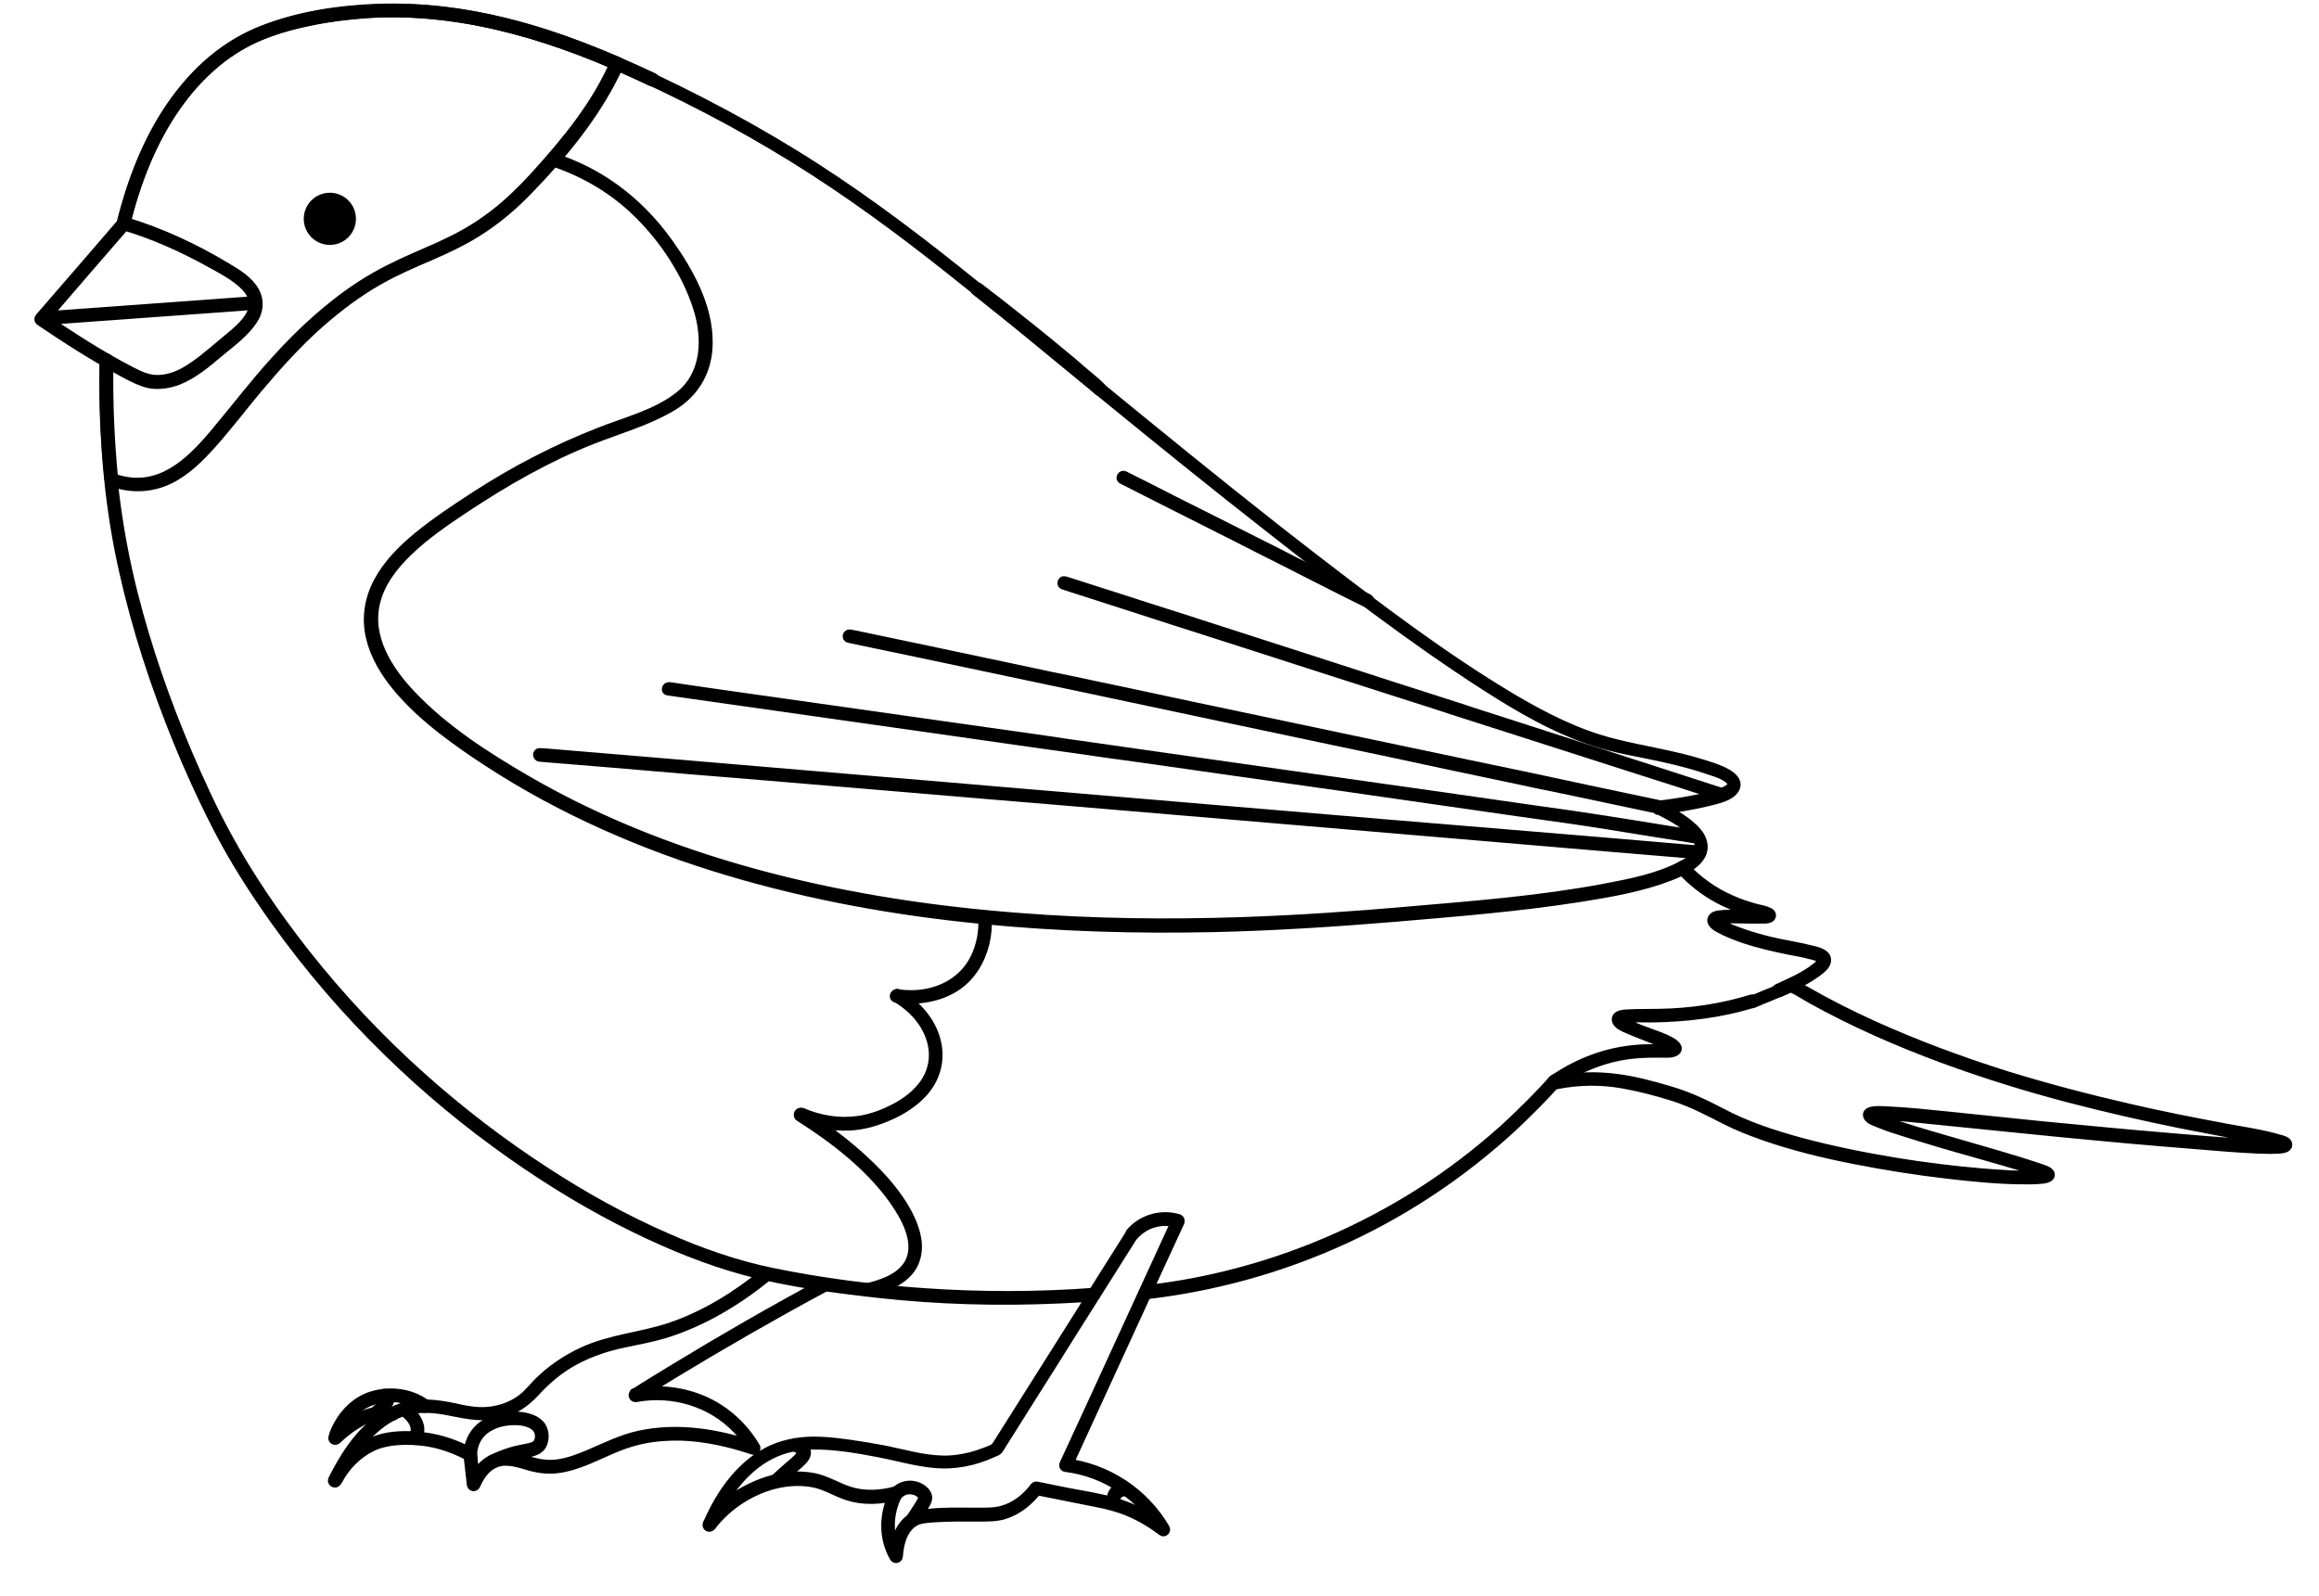 <svg width="61" height="42" viewBox="0 0 61 42" fill="none" xmlns="http://www.w3.org/2000/svg">
<path d="M10.337 37.147C10.052 37.103 9.775 37.133 9.52 37.257C9.243 37.388 8.988 37.585 8.769 37.796C8.798 37.811 8.827 37.833 8.864 37.847C8.937 37.599 9.083 37.359 9.265 37.176C9.527 36.914 9.855 36.783 10.22 36.768C10.548 36.754 10.869 36.841 11.139 37.038C11.197 37.081 11.248 36.987 11.197 36.943C10.796 36.651 10.257 36.586 9.783 36.732C9.403 36.848 9.09 37.14 8.9 37.49C8.842 37.592 8.791 37.709 8.762 37.825C8.747 37.876 8.813 37.913 8.857 37.876C9.061 37.679 9.287 37.512 9.535 37.38C9.775 37.257 10.052 37.213 10.322 37.257C10.38 37.264 10.41 37.154 10.337 37.147Z" fill="black" stroke="black" stroke-width="0.25" stroke-linejoin="round"/>
<path d="M10.09 36.767C10.104 36.774 10.119 36.782 10.126 36.789C10.134 36.796 10.134 36.796 10.141 36.804C10.148 36.825 10.134 36.796 10.141 36.804L10.141 36.811C10.141 36.818 10.141 36.811 10.141 36.804C10.141 36.811 10.141 36.833 10.141 36.811C10.141 36.818 10.141 36.825 10.134 36.833C10.134 36.84 10.134 36.84 10.126 36.847C10.119 36.862 10.104 36.877 10.097 36.898C10.097 36.898 10.083 36.913 10.09 36.906C10.09 36.913 10.083 36.913 10.083 36.92C10.075 36.928 10.068 36.942 10.053 36.949C10.032 36.971 10.017 36.993 9.995 37.008C9.944 37.059 9.886 37.11 9.835 37.161C9.813 37.183 9.813 37.219 9.835 37.241C9.857 37.263 9.893 37.263 9.915 37.241C9.973 37.183 10.032 37.132 10.09 37.073C10.134 37.03 10.17 36.986 10.207 36.935C10.229 36.898 10.25 36.862 10.243 36.818C10.243 36.752 10.192 36.702 10.134 36.672C10.104 36.658 10.075 36.665 10.061 36.694C10.053 36.716 10.061 36.752 10.09 36.767Z" fill="black"/>
<path d="M10.141 36.804C10.134 36.796 10.134 36.796 10.126 36.789C10.119 36.782 10.104 36.774 10.09 36.767C10.061 36.752 10.053 36.716 10.061 36.694C10.075 36.665 10.104 36.658 10.134 36.672C10.192 36.702 10.243 36.752 10.243 36.818C10.25 36.862 10.229 36.898 10.207 36.935C10.17 36.986 10.134 37.03 10.09 37.073C10.032 37.132 9.973 37.183 9.915 37.241C9.893 37.263 9.857 37.263 9.835 37.241C9.813 37.219 9.813 37.183 9.835 37.161C9.886 37.11 9.944 37.059 9.995 37.008C10.017 36.993 10.032 36.971 10.053 36.949C10.068 36.942 10.075 36.928 10.083 36.92C10.083 36.913 10.09 36.913 10.09 36.906C10.083 36.913 10.097 36.898 10.097 36.898C10.104 36.877 10.119 36.862 10.126 36.847C10.134 36.84 10.134 36.84 10.134 36.833C10.141 36.825 10.141 36.818 10.141 36.811M10.141 36.804C10.134 36.796 10.148 36.825 10.141 36.804ZM10.141 36.804L10.141 36.811M10.141 36.804C10.141 36.811 10.141 36.818 10.141 36.811M10.141 36.804C10.141 36.811 10.141 36.833 10.141 36.811" stroke="black" stroke-width="0.25" stroke-linejoin="round"/>
<path d="M21.671 33.755C20.358 34.462 19.061 35.206 17.777 35.986C17.413 36.212 17.041 36.431 16.684 36.664C16.633 36.701 16.669 36.774 16.727 36.767C17.697 36.584 18.718 36.89 19.396 37.605C19.549 37.765 19.68 37.94 19.79 38.13C19.812 38.101 19.834 38.079 19.848 38.05C18.886 37.722 17.836 37.547 16.822 37.765C16.348 37.867 15.918 38.086 15.473 38.276C15.211 38.385 14.941 38.487 14.657 38.524C14.365 38.56 14.095 38.502 13.818 38.414C13.505 38.319 13.177 38.261 12.878 38.436C12.652 38.567 12.506 38.801 12.404 39.041C12.44 39.049 12.477 39.049 12.513 39.056C12.491 38.844 12.462 38.633 12.44 38.414C12.433 38.349 12.448 38.261 12.389 38.217C12.331 38.181 12.265 38.152 12.2 38.123C11.893 37.977 11.573 37.875 11.245 37.824C10.909 37.773 10.545 37.758 10.209 37.816C9.867 37.875 9.546 38.035 9.283 38.261C9.079 38.436 8.919 38.655 8.787 38.895C8.751 38.961 8.846 39.012 8.882 38.954C9.086 38.567 9.4 38.247 9.794 38.057C10.063 37.933 10.355 37.897 10.647 37.889C10.953 37.889 11.252 37.919 11.551 37.999C11.828 38.072 12.09 38.181 12.346 38.319C12.338 38.305 12.331 38.29 12.316 38.276C12.346 38.538 12.375 38.793 12.404 39.056C12.411 39.121 12.484 39.129 12.513 39.071C12.608 38.852 12.747 38.64 12.958 38.524C13.242 38.37 13.556 38.458 13.848 38.545C14.103 38.626 14.365 38.669 14.635 38.64C14.897 38.611 15.145 38.531 15.386 38.436C15.838 38.254 16.261 38.021 16.735 37.904C17.121 37.802 17.522 37.773 17.923 37.78C18.572 37.802 19.206 37.948 19.812 38.152C19.855 38.166 19.899 38.108 19.87 38.072C19.629 37.663 19.294 37.313 18.893 37.058C18.397 36.745 17.814 36.592 17.231 36.599C17.048 36.599 16.866 36.621 16.684 36.65C16.698 36.686 16.713 36.715 16.727 36.752C18.011 35.95 19.309 35.184 20.628 34.448C20.993 34.244 21.357 34.047 21.722 33.85C21.788 33.814 21.729 33.719 21.671 33.755Z" fill="black" stroke="black" stroke-width="0.25" stroke-linejoin="round"/>
<path d="M8.855 38.984C9.213 38.277 9.694 37.533 10.445 37.198C10.911 36.993 11.393 37.03 11.874 37.132C12.304 37.219 12.734 37.3 13.164 37.19C13.529 37.096 13.813 36.906 14.069 36.629C14.375 36.294 14.71 36.009 15.118 35.79C15.534 35.564 15.986 35.419 16.453 35.324C16.803 35.251 17.153 35.185 17.495 35.083C18.48 34.777 19.376 34.237 20.178 33.589C20.229 33.545 20.157 33.465 20.098 33.508C19.362 34.106 18.538 34.617 17.634 34.923C16.875 35.178 16.059 35.229 15.322 35.572C14.885 35.776 14.477 36.053 14.141 36.395C14.032 36.512 13.93 36.629 13.813 36.738C13.682 36.855 13.522 36.95 13.361 37.015C13.128 37.11 12.873 37.154 12.617 37.147C12.392 37.139 12.173 37.096 11.954 37.044C11.502 36.95 11.05 36.891 10.598 37.03C9.708 37.314 9.147 38.145 8.753 38.94C8.731 38.998 8.826 39.05 8.855 38.984Z" fill="black" stroke="black" stroke-width="0.25" stroke-linejoin="round"/>
<path d="M12.424 38.262C12.439 37.963 12.577 37.708 12.832 37.554C13.044 37.423 13.299 37.372 13.54 37.372C13.729 37.372 13.97 37.409 14.108 37.554C14.203 37.657 14.225 37.824 14.159 37.948C14.116 38.043 14.021 38.072 13.926 38.094C13.766 38.13 13.605 38.152 13.445 38.203C13.277 38.254 13.11 38.32 12.949 38.4C12.883 38.429 12.942 38.524 13.008 38.495C13.182 38.407 13.365 38.342 13.554 38.291C13.707 38.254 13.868 38.233 14.021 38.189C14.13 38.152 14.225 38.094 14.269 37.985C14.327 37.846 14.32 37.671 14.24 37.54C14.116 37.35 13.868 37.292 13.656 37.27C13.379 37.241 13.08 37.299 12.832 37.431C12.512 37.598 12.329 37.904 12.315 38.269C12.307 38.335 12.417 38.335 12.424 38.262Z" fill="black" stroke="black" stroke-width="0.25" stroke-linejoin="round"/>
<path d="M10.594 37.124C10.791 37.248 11.06 37.561 10.856 37.795C10.813 37.846 10.886 37.926 10.937 37.875C11.192 37.583 10.915 37.204 10.652 37.029C10.587 36.993 10.536 37.087 10.594 37.124Z" fill="black" stroke="black" stroke-width="0.25" stroke-linejoin="round"/>
<path d="M28.96 10.191C28.8 10.03 28.618 9.892 28.45 9.746C28.268 9.586 28.078 9.425 27.889 9.272C27.451 8.907 27.014 8.557 26.569 8.207C26.299 7.989 26.022 7.785 25.745 7.566C25.694 7.522 25.614 7.602 25.665 7.646C26.547 8.346 27.436 9.039 28.297 9.768C28.494 9.935 28.698 10.096 28.88 10.271C28.931 10.322 29.011 10.242 28.96 10.191Z" fill="black" stroke="black" stroke-width="0.25" stroke-linejoin="round"/>
<path d="M17.193 2.046C15.932 1.456 14.641 0.923 13.292 0.595C12.206 0.326 11.083 0.187 9.96 0.224C8.918 0.26 7.846 0.42 6.876 0.807C6.089 1.12 5.418 1.645 4.879 2.294C4.12 3.198 3.632 4.299 3.311 5.422C3.267 5.575 3.223 5.728 3.187 5.889C3.172 5.954 3.274 5.984 3.289 5.918C3.573 4.773 4.004 3.643 4.704 2.688C5.214 1.988 5.885 1.376 6.679 1.011C7.131 0.807 7.613 0.668 8.101 0.566C8.604 0.457 9.122 0.391 9.64 0.355C10.711 0.282 11.798 0.384 12.848 0.61C14.167 0.894 15.451 1.361 16.675 1.93C16.829 2.003 16.989 2.075 17.142 2.148C17.201 2.17 17.259 2.075 17.193 2.046Z" fill="black" stroke="black" stroke-width="0.25" stroke-linejoin="round"/>
<path d="M46.109 26.399C46.335 26.304 46.553 26.217 46.779 26.122C46.896 26.078 47.005 26.02 47.122 25.983C47.129 25.983 47.144 25.969 47.151 25.976C47.144 25.976 47.144 25.983 47.158 25.998C47.18 26.02 47.231 26.042 47.261 26.056C47.392 26.137 47.53 26.209 47.662 26.29C48.763 26.902 49.915 27.405 51.096 27.843C52.204 28.251 53.334 28.601 54.479 28.9C55.434 29.148 56.389 29.366 57.359 29.563C58.03 29.695 58.7 29.819 59.364 29.95C59.546 29.986 59.736 30.023 59.918 30.074C59.969 30.088 60.013 30.103 60.049 30.117C60.071 30.132 60.064 30.132 60.064 30.125C60.064 30.132 60.064 30.117 60.064 30.11C60.056 30.081 60.086 30.088 60.049 30.096C59.896 30.125 59.736 30.117 59.575 30.117C59.349 30.11 59.123 30.096 58.897 30.081C58.314 30.037 57.731 29.994 57.155 29.942C56.017 29.848 54.88 29.738 53.742 29.629C52.897 29.541 52.044 29.454 51.198 29.366C50.68 29.315 50.163 29.257 49.645 29.235C49.572 29.235 49.062 29.177 49.134 29.366C49.171 29.461 49.346 29.512 49.433 29.549C49.645 29.636 49.864 29.709 50.082 29.775C50.702 29.972 51.322 30.154 51.949 30.329C52.481 30.482 53.013 30.628 53.538 30.803C53.611 30.825 53.684 30.854 53.75 30.883C53.764 30.89 53.786 30.898 53.808 30.912C53.815 30.912 53.823 30.919 53.83 30.927C53.837 30.927 53.823 30.927 53.823 30.919C53.823 30.912 53.823 30.876 53.823 30.883C53.823 30.876 53.83 30.876 53.823 30.876C53.808 30.876 53.815 30.883 53.786 30.89C53.728 30.905 53.677 30.912 53.626 30.912C53.137 30.949 52.634 30.905 52.146 30.868C51.38 30.803 50.614 30.708 49.856 30.584C49.018 30.445 48.187 30.278 47.37 30.059C46.648 29.862 45.934 29.629 45.277 29.279C44.833 29.046 44.381 28.834 43.899 28.696C43.455 28.564 42.995 28.441 42.536 28.382C41.996 28.309 41.45 28.324 40.91 28.433C40.844 28.448 40.874 28.55 40.939 28.535C41.515 28.419 42.106 28.411 42.682 28.513C43.134 28.594 43.586 28.71 44.023 28.849C44.505 29.002 44.942 29.235 45.387 29.461C45.7 29.622 46.036 29.753 46.364 29.869C47.151 30.147 47.961 30.343 48.777 30.504C49.594 30.664 50.418 30.796 51.242 30.89C51.876 30.963 52.517 31.029 53.159 31.036C53.341 31.036 53.524 31.043 53.699 31.021C53.764 31.014 53.939 31 53.925 30.898C53.91 30.81 53.735 30.774 53.669 30.744C53.458 30.672 53.247 30.606 53.035 30.54C52.415 30.351 51.788 30.176 51.169 29.994C50.622 29.833 50.068 29.68 49.535 29.476C49.462 29.447 49.39 29.418 49.317 29.381C49.295 29.366 49.273 29.359 49.251 29.345C49.244 29.337 49.229 29.33 49.229 29.33C49.236 29.323 49.222 29.374 49.222 29.366C49.222 29.374 49.215 29.366 49.229 29.366C49.266 29.359 49.288 29.359 49.339 29.352C49.732 29.337 50.141 29.388 50.534 29.425C51.278 29.498 52.029 29.578 52.773 29.651C53.83 29.76 54.88 29.862 55.937 29.957C56.571 30.015 57.206 30.066 57.84 30.117C58.358 30.161 58.875 30.205 59.393 30.227C59.583 30.234 59.772 30.241 59.962 30.227C60.027 30.22 60.173 30.212 60.173 30.117C60.173 30.03 60.027 29.994 59.962 29.979C59.502 29.84 59.014 29.775 58.547 29.687C57.702 29.527 56.863 29.366 56.025 29.17C54.938 28.922 53.859 28.637 52.787 28.309C51.584 27.93 50.403 27.493 49.258 26.975C48.682 26.712 48.114 26.428 47.567 26.115C47.501 26.078 47.436 26.042 47.37 26.005C47.312 25.969 47.239 25.91 47.173 25.889C47.144 25.881 47.129 25.889 47.1 25.903C46.983 25.954 46.86 25.998 46.743 26.049C46.524 26.137 46.306 26.224 46.087 26.319C46.014 26.319 46.043 26.428 46.109 26.399Z" fill="black" stroke="black" stroke-width="0.25" stroke-linejoin="round"/>
<path d="M46.08 26.289C45.285 26.537 44.468 26.654 43.644 26.668C43.367 26.675 43.098 26.668 42.821 26.683C42.733 26.69 42.522 26.69 42.522 26.821C42.522 26.953 42.74 27.033 42.835 27.076C43.054 27.171 43.273 27.251 43.491 27.339C43.652 27.405 43.849 27.456 43.98 27.572C44.009 27.601 43.972 27.565 43.994 27.572C43.98 27.572 43.958 27.587 43.943 27.587C43.914 27.594 43.885 27.594 43.856 27.594C43.666 27.601 43.477 27.594 43.294 27.601C42.419 27.623 41.596 27.908 40.874 28.403C40.815 28.44 40.874 28.535 40.932 28.498C41.574 28.061 42.31 27.769 43.098 27.718C43.302 27.703 43.506 27.703 43.71 27.703C43.812 27.703 43.958 27.718 44.053 27.667C44.213 27.579 44.016 27.448 43.936 27.405C43.55 27.2 43.105 27.12 42.733 26.894C42.704 26.88 42.682 26.865 42.66 26.843C42.653 26.836 42.645 26.829 42.638 26.821C42.631 26.814 42.631 26.814 42.631 26.814C42.631 26.829 42.624 26.814 42.645 26.814C42.675 26.807 42.704 26.799 42.74 26.792C42.974 26.763 43.214 26.777 43.447 26.777C44.352 26.763 45.248 26.661 46.116 26.391C46.174 26.377 46.145 26.274 46.08 26.289Z" fill="black" stroke="black" stroke-width="0.25" stroke-linejoin="round"/>
<path d="M22.816 33.989C23.225 33.894 23.677 33.741 23.939 33.398C24.092 33.194 24.143 32.939 24.122 32.691C24.085 32.341 23.925 32.006 23.742 31.707C23.48 31.291 23.144 30.919 22.787 30.584C22.27 30.095 21.694 29.665 21.088 29.286C21.03 29.25 20.972 29.344 21.03 29.381C21.956 29.971 22.867 30.671 23.509 31.568C23.823 32.013 24.224 32.713 23.903 33.26C23.677 33.639 23.188 33.799 22.787 33.894C22.722 33.901 22.751 34.003 22.816 33.989Z" fill="black" stroke="black" stroke-width="0.25" stroke-linejoin="round"/>
<path d="M25.854 24.131C25.883 24.503 25.81 24.882 25.649 25.21C25.423 25.67 25.015 25.976 24.519 26.107C24.22 26.187 23.907 26.195 23.601 26.151C23.535 26.144 23.498 26.246 23.571 26.253C24.111 26.333 24.694 26.253 25.154 25.947C25.547 25.684 25.795 25.262 25.905 24.809C25.956 24.591 25.977 24.357 25.956 24.131C25.956 24.058 25.846 24.058 25.854 24.131Z" fill="black" stroke="black" stroke-width="0.25" stroke-linejoin="round"/>
<path d="M30.128 34.062C31.6 33.894 33.051 33.537 34.437 32.997C36.201 32.312 37.842 31.327 39.285 30.095C39.613 29.818 39.927 29.526 40.226 29.227C40.357 29.096 40.496 28.958 40.627 28.819C40.685 28.754 40.743 28.695 40.802 28.63C40.831 28.601 40.86 28.571 40.889 28.535C40.94 28.484 41.006 28.455 41.072 28.425C41.137 28.396 41.079 28.302 41.013 28.331C40.962 28.353 40.897 28.374 40.853 28.411C40.824 28.433 40.809 28.462 40.787 28.484C40.736 28.542 40.685 28.601 40.627 28.659C40.51 28.783 40.401 28.899 40.284 29.016C40.029 29.271 39.767 29.526 39.497 29.767C38.84 30.35 38.141 30.883 37.404 31.357C35.844 32.355 34.123 33.099 32.33 33.544C31.608 33.726 30.879 33.857 30.142 33.938C30.062 33.959 30.062 34.069 30.128 34.062Z" fill="black" stroke="black" stroke-width="0.25" stroke-linejoin="round"/>
<path d="M2.743 9.483C2.714 11.138 2.816 12.793 3.129 14.419C3.436 15.979 3.902 17.51 4.478 18.991C4.843 19.931 5.258 20.864 5.718 21.761C6.163 22.629 6.695 23.453 7.256 24.24C8.138 25.472 9.13 26.624 10.216 27.681C11.223 28.666 12.316 29.57 13.468 30.379C14.504 31.108 15.59 31.765 16.727 32.319C17.653 32.771 18.616 33.164 19.615 33.434C20.752 33.74 21.941 33.894 23.107 34.025C24.689 34.2 26.279 34.243 27.868 34.171C28.167 34.156 28.466 34.142 28.765 34.12C28.838 34.112 28.838 34.003 28.765 34.01C27.278 34.12 25.783 34.12 24.296 34.017C22.961 33.923 21.627 33.755 20.315 33.485C19.352 33.288 18.419 32.96 17.515 32.559C16.414 32.078 15.364 31.495 14.358 30.839C13.198 30.088 12.105 29.249 11.077 28.33C9.969 27.339 8.948 26.253 8.022 25.079C7.256 24.102 6.549 23.074 5.958 21.98C5.579 21.287 5.251 20.565 4.938 19.836C4.354 18.466 3.859 17.044 3.494 15.6C3.071 13.923 2.867 12.21 2.838 10.482C2.831 10.146 2.831 9.804 2.838 9.468C2.852 9.41 2.743 9.41 2.743 9.483Z" fill="black" stroke="black" stroke-width="0.25" stroke-linejoin="round"/>
<path d="M44.215 22.87C44.499 23.183 44.842 23.453 45.214 23.65C45.556 23.832 45.928 23.956 46.3 24.058C46.344 24.073 46.395 24.08 46.438 24.095C46.446 24.095 46.475 24.117 46.482 24.109C46.489 24.109 46.482 24.051 46.489 24.051C46.489 24.051 46.446 24.058 46.431 24.058C46.38 24.066 46.336 24.066 46.285 24.066C46.037 24.066 45.789 24.051 45.542 24.058C45.432 24.058 45.323 24.066 45.214 24.08C45.155 24.087 45.075 24.109 45.046 24.168C44.987 24.284 45.155 24.379 45.235 24.423C45.418 24.525 45.614 24.598 45.811 24.671C46.234 24.817 46.672 24.919 47.116 25.006C47.277 25.035 47.437 25.064 47.598 25.108C47.692 25.13 47.809 25.152 47.889 25.21C47.904 25.218 47.911 25.232 47.926 25.239C47.933 25.247 47.933 25.269 47.933 25.254C47.933 25.269 47.933 25.283 47.926 25.291C47.897 25.356 47.838 25.407 47.78 25.451C47.481 25.692 47.109 25.852 46.759 26.012C46.694 26.041 46.752 26.136 46.818 26.107C47.153 25.954 47.496 25.794 47.794 25.575C47.889 25.502 48.035 25.4 48.042 25.269C48.05 25.094 47.794 25.035 47.671 25.006C47.306 24.911 46.934 24.86 46.57 24.773C46.329 24.715 46.096 24.649 45.862 24.569C45.658 24.496 45.44 24.423 45.257 24.306C45.221 24.284 45.192 24.262 45.162 24.233C45.148 24.219 45.148 24.219 45.155 24.219C45.162 24.204 45.221 24.197 45.243 24.19C45.345 24.168 45.461 24.168 45.563 24.168C45.819 24.168 46.074 24.182 46.336 24.175C46.402 24.175 46.497 24.182 46.555 24.146C46.613 24.109 46.599 24.044 46.548 24.015C46.446 23.956 46.307 23.934 46.191 23.905C45.972 23.847 45.753 23.774 45.542 23.679C45.068 23.475 44.645 23.169 44.295 22.79C44.244 22.739 44.171 22.812 44.215 22.87Z" fill="black" stroke="black" stroke-width="0.25" stroke-linejoin="round"/>
<path d="M21.036 29.373C21.444 29.548 21.896 29.643 22.341 29.621C22.713 29.606 23.07 29.497 23.413 29.344C23.741 29.198 24.055 28.994 24.295 28.724C24.58 28.396 24.718 27.98 24.652 27.543C24.565 26.945 24.135 26.449 23.625 26.15C23.566 26.114 23.508 26.209 23.566 26.245C24.011 26.5 24.383 26.909 24.514 27.412C24.623 27.834 24.529 28.265 24.252 28.6C24.033 28.87 23.741 29.067 23.435 29.213C23.158 29.351 22.852 29.453 22.545 29.49C22.057 29.555 21.547 29.468 21.095 29.271C21.021 29.249 20.971 29.344 21.036 29.373Z" fill="black" stroke="black" stroke-width="0.25" stroke-linejoin="round"/>
<path d="M15.837 1.557C17.361 2.206 18.855 2.95 20.284 3.796C21.757 4.663 23.15 5.655 24.499 6.705C26.022 7.893 27.503 9.14 29.005 10.365C30.47 11.561 31.943 12.757 33.438 13.923C35.26 15.352 37.098 16.774 39.044 18.028C39.963 18.619 40.918 19.18 41.961 19.515C42.362 19.647 42.77 19.727 43.178 19.807C43.769 19.924 44.367 20.055 44.943 20.252C45.118 20.31 45.439 20.398 45.548 20.573C45.679 20.784 45.096 20.915 44.979 20.952C44.542 21.068 44.083 21.134 43.63 21.192C43.587 21.2 43.55 21.265 43.601 21.294C43.893 21.44 44.192 21.593 44.432 21.812C44.578 21.943 44.753 22.14 44.688 22.359C44.629 22.556 44.418 22.687 44.243 22.774C43.616 23.11 42.872 23.248 42.179 23.38C40.51 23.693 38.818 23.824 37.127 23.97C35.639 24.102 34.159 24.204 32.665 24.255C30.711 24.32 28.749 24.298 26.803 24.145C24.601 23.977 22.406 23.649 20.262 23.095C18.031 22.519 15.851 21.688 13.854 20.529C12.774 19.902 11.688 19.202 10.828 18.298C10.201 17.642 9.639 16.767 9.88 15.826C10.011 15.308 10.354 14.871 10.733 14.506C11.185 14.069 11.71 13.712 12.235 13.362C13.292 12.662 14.371 12.042 15.545 11.575C16.26 11.291 17.032 11.08 17.696 10.679C18.294 10.314 18.622 9.723 18.622 9.016C18.629 8.068 18.126 7.164 17.594 6.413C17.018 5.604 16.296 4.948 15.407 4.496C15.13 4.357 14.845 4.24 14.553 4.146C14.488 4.124 14.459 4.226 14.524 4.248C15.37 4.525 16.15 4.984 16.785 5.611C17.463 6.275 18.053 7.164 18.345 8.061C18.615 8.878 18.593 9.855 17.871 10.423C17.273 10.897 16.471 11.094 15.771 11.371C14.634 11.816 13.562 12.37 12.534 13.034C12.009 13.376 11.484 13.719 10.995 14.12C10.587 14.455 10.201 14.842 9.953 15.308C8.881 17.335 11.411 19.114 12.84 20.048C14.787 21.316 16.945 22.257 19.176 22.92C21.334 23.562 23.558 23.963 25.796 24.182C27.831 24.386 29.879 24.444 31.921 24.4C33.503 24.364 35.085 24.262 36.667 24.131C38.301 23.992 39.949 23.861 41.567 23.606C42.347 23.482 43.157 23.343 43.9 23.059C44.243 22.928 44.892 22.658 44.782 22.177C44.739 21.973 44.564 21.805 44.411 21.681C44.177 21.491 43.907 21.353 43.638 21.214C43.63 21.251 43.616 21.28 43.609 21.316C44.053 21.258 44.498 21.192 44.936 21.083C45.14 21.032 45.526 20.959 45.636 20.74C45.81 20.39 45.001 20.179 44.804 20.113C44.024 19.865 43.215 19.756 42.42 19.552C41.472 19.311 40.605 18.866 39.766 18.371C37.958 17.292 36.274 16.008 34.604 14.725C31.556 12.377 28.618 9.898 25.629 7.492C24.294 6.413 22.931 5.371 21.487 4.437C19.92 3.424 18.265 2.549 16.566 1.776C16.34 1.674 16.114 1.572 15.88 1.477C15.829 1.433 15.771 1.528 15.837 1.557Z" fill="black" stroke="black" stroke-width="0.25" stroke-linejoin="round"/>
<path d="M3.298 5.911C3.568 4.81 3.983 3.723 4.639 2.79C5.135 2.083 5.784 1.456 6.557 1.07C7.395 0.647 8.365 0.472 9.291 0.377C10.246 0.282 11.216 0.326 12.164 0.479C13.374 0.676 14.548 1.04 15.685 1.5C15.86 1.573 16.028 1.638 16.196 1.711C16.189 1.689 16.181 1.66 16.174 1.638C15.693 2.754 14.898 3.723 14.089 4.613C13.695 5.043 13.272 5.459 12.791 5.794C12.397 6.079 11.967 6.305 11.53 6.501C11.107 6.691 10.676 6.866 10.261 7.077C9.75 7.333 9.262 7.646 8.817 8.003C8.212 8.477 7.658 9.024 7.148 9.6C6.695 10.103 6.28 10.643 5.85 11.16C5.252 11.889 4.523 12.764 3.487 12.691C3.298 12.677 3.116 12.633 2.941 12.568C2.955 12.582 2.97 12.604 2.984 12.619C2.882 11.576 2.838 10.533 2.86 9.483C2.86 9.411 2.751 9.411 2.751 9.483C2.722 10.526 2.766 11.576 2.875 12.619C2.875 12.648 2.89 12.662 2.919 12.67C3.422 12.859 3.969 12.845 4.45 12.611C4.887 12.4 5.245 12.043 5.565 11.685C5.988 11.211 6.375 10.701 6.783 10.213C7.286 9.615 7.811 9.031 8.394 8.514C8.883 8.084 9.4 7.69 9.969 7.369C10.392 7.128 10.844 6.932 11.289 6.742C11.726 6.552 12.149 6.356 12.557 6.1C13.068 5.78 13.527 5.386 13.943 4.948C14.752 4.11 15.518 3.184 16.065 2.156C16.145 2.01 16.218 1.857 16.283 1.697C16.291 1.675 16.291 1.631 16.261 1.624C15.073 1.113 13.841 0.69 12.572 0.442C11.595 0.253 10.589 0.18 9.597 0.253C8.62 0.319 7.621 0.494 6.725 0.887C5.966 1.223 5.317 1.777 4.8 2.418C4.093 3.301 3.633 4.358 3.327 5.444C3.283 5.59 3.247 5.743 3.21 5.896C3.174 5.955 3.283 5.984 3.298 5.911Z" fill="black" stroke="black" stroke-width="0.25" stroke-linejoin="round"/>
<path d="M3.217 5.845C2.495 6.683 1.773 7.522 1.044 8.36C1.022 8.389 1.022 8.426 1.059 8.448C1.781 8.936 2.524 9.41 3.297 9.826C3.494 9.928 3.698 10.037 3.917 10.088C4.172 10.139 4.449 10.095 4.69 10.001C5.091 9.84 5.433 9.548 5.762 9.271C6.068 9.016 6.425 8.761 6.651 8.418C6.804 8.192 6.833 7.923 6.702 7.675C6.542 7.383 6.221 7.193 5.951 7.033C5.113 6.53 4.223 6.114 3.275 5.83C3.21 5.808 3.181 5.918 3.246 5.932C4.034 6.165 4.785 6.501 5.499 6.895C5.827 7.077 6.192 7.259 6.462 7.536C6.651 7.733 6.739 7.988 6.615 8.243C6.469 8.557 6.148 8.783 5.893 9.002C5.55 9.286 5.207 9.6 4.814 9.811C4.566 9.942 4.267 10.022 3.99 9.979C3.8 9.95 3.618 9.862 3.45 9.775C2.641 9.359 1.868 8.856 1.117 8.345C1.124 8.375 1.124 8.404 1.132 8.433C1.854 7.594 2.575 6.756 3.304 5.918C3.341 5.874 3.261 5.794 3.217 5.845Z" fill="black" stroke="black" stroke-width="0.25" stroke-linejoin="round"/>
<path d="M6.724 7.915C6.089 7.959 5.462 8.01 4.828 8.054C3.822 8.127 2.808 8.2 1.802 8.273C1.569 8.287 1.335 8.309 1.109 8.324C1.036 8.331 1.036 8.44 1.109 8.433C1.744 8.389 2.371 8.338 3.005 8.295C4.011 8.222 5.025 8.149 6.031 8.076C6.264 8.061 6.497 8.039 6.724 8.025C6.796 8.017 6.796 7.908 6.724 7.915Z" fill="black" stroke="black" stroke-width="0.25" stroke-linejoin="round"/>
<path d="M8.677 6.319C8.987 6.319 9.238 6.068 9.238 5.758C9.238 5.448 8.987 5.196 8.677 5.196C8.367 5.196 8.115 5.448 8.115 5.758C8.115 6.068 8.367 6.319 8.677 6.319Z" fill="black" stroke="black" stroke-width="0.25" stroke-linejoin="round"/>
<path d="M44.707 22.374C43.883 22.301 43.059 22.235 42.236 22.163C41.594 22.111 40.945 22.053 40.303 22.002C39.042 21.9 37.788 21.791 36.526 21.689C35.054 21.565 33.581 21.441 32.115 21.317C30.825 21.207 29.534 21.098 28.251 20.989C27.558 20.93 26.858 20.872 26.166 20.814C25.772 20.777 25.378 20.748 24.985 20.712C23.738 20.61 22.491 20.5 21.252 20.398C19.815 20.274 18.386 20.157 16.95 20.034C16.075 19.961 15.2 19.888 14.332 19.815C14.289 19.815 14.245 19.808 14.201 19.808C14.128 19.8 14.128 19.91 14.201 19.917C14.821 19.968 15.448 20.019 16.068 20.07C17.438 20.187 18.809 20.303 20.18 20.413C21.536 20.529 22.899 20.639 24.256 20.755C24.861 20.806 25.459 20.857 26.064 20.908C26.56 20.952 27.055 20.989 27.558 21.032C28.74 21.134 29.921 21.229 31.102 21.331C32.568 21.455 34.026 21.579 35.491 21.703C36.84 21.82 38.182 21.929 39.531 22.046C40.362 22.119 41.186 22.184 42.017 22.257C42.746 22.316 43.468 22.381 44.197 22.44C44.372 22.454 44.547 22.469 44.729 22.483C44.773 22.483 44.773 22.374 44.707 22.374Z" fill="black" stroke="black" stroke-width="0.25" stroke-linejoin="round"/>
<path d="M44.674 21.98C43.588 21.805 42.494 21.623 41.408 21.462C41.043 21.412 40.686 21.36 40.322 21.309C39.665 21.215 39.002 21.12 38.346 21.025C37.507 20.908 36.669 20.784 35.83 20.668C34.941 20.544 34.044 20.413 33.154 20.289C32.316 20.172 31.477 20.048 30.639 19.931C29.976 19.837 29.312 19.742 28.649 19.647C28.284 19.596 27.912 19.545 27.548 19.487C26.468 19.334 25.389 19.18 24.303 19.027C22.502 18.772 20.709 18.517 18.908 18.262C18.47 18.196 18.033 18.138 17.602 18.072C17.537 18.065 17.5 18.167 17.573 18.174C19.374 18.429 21.168 18.685 22.969 18.94C24.456 19.151 25.936 19.363 27.424 19.574C27.701 19.611 27.985 19.654 28.262 19.691C28.867 19.778 29.465 19.866 30.07 19.946C30.872 20.063 31.674 20.172 32.476 20.289C33.373 20.413 34.263 20.544 35.16 20.668C36.02 20.792 36.888 20.916 37.748 21.04C38.455 21.142 39.17 21.244 39.877 21.346C40.322 21.412 40.774 21.47 41.218 21.535C41.933 21.637 42.648 21.754 43.362 21.871C43.792 21.936 44.222 22.009 44.653 22.075C44.711 22.097 44.74 21.988 44.674 21.98Z" fill="black" stroke="black" stroke-width="0.25" stroke-linejoin="round"/>
<path d="M43.851 21.222C43.093 21.062 42.335 20.901 41.577 20.741C41.132 20.646 40.687 20.551 40.249 20.456C39.717 20.347 39.178 20.23 38.645 20.121C37.719 19.924 36.801 19.735 35.875 19.538C34.84 19.319 33.797 19.1 32.762 18.882C31.894 18.699 31.019 18.517 30.151 18.328C29.729 18.24 29.306 18.145 28.875 18.058C28.467 17.97 28.059 17.883 27.651 17.802C26.652 17.591 25.66 17.38 24.661 17.168C23.932 17.015 23.203 16.862 22.474 16.709C22.437 16.701 22.401 16.694 22.357 16.687C22.291 16.672 22.262 16.774 22.328 16.789C22.86 16.898 23.392 17.015 23.932 17.124C24.945 17.336 25.959 17.555 26.972 17.766C27.585 17.897 28.19 18.021 28.802 18.152C29.087 18.211 29.371 18.276 29.663 18.335C30.45 18.503 31.245 18.67 32.032 18.838C33.053 19.057 34.081 19.268 35.102 19.487C36.072 19.691 37.049 19.895 38.019 20.107C38.675 20.245 39.331 20.384 39.987 20.522C40.293 20.588 40.592 20.653 40.898 20.712C41.81 20.901 42.714 21.098 43.625 21.288C43.691 21.302 43.764 21.317 43.83 21.331C43.895 21.346 43.924 21.237 43.851 21.222Z" fill="black" stroke="black" stroke-width="0.25" stroke-linejoin="round"/>
<path d="M45.315 20.865C44.979 20.755 44.637 20.646 44.301 20.537C43.543 20.289 42.777 20.048 42.019 19.8C41.224 19.545 40.422 19.283 39.628 19.027C39.168 18.882 38.716 18.736 38.257 18.583C38.031 18.51 37.798 18.437 37.572 18.364C36.886 18.145 36.201 17.926 35.515 17.7C34.684 17.431 33.86 17.168 33.029 16.898C32.402 16.694 31.775 16.497 31.155 16.293C30.893 16.213 30.638 16.125 30.375 16.045C29.639 15.812 28.91 15.571 28.173 15.338C28.115 15.323 28.064 15.302 28.006 15.287C27.94 15.265 27.911 15.375 27.976 15.389C28.589 15.586 29.201 15.783 29.814 15.98C30.164 16.096 30.521 16.206 30.871 16.322C31.396 16.49 31.921 16.658 32.446 16.826C33.263 17.088 34.072 17.35 34.888 17.613C35.639 17.854 36.39 18.094 37.141 18.335C37.484 18.444 37.834 18.553 38.177 18.67C38.498 18.772 38.811 18.874 39.132 18.976C39.883 19.217 40.634 19.458 41.385 19.698C42.187 19.953 42.989 20.216 43.798 20.471C44.272 20.624 44.753 20.777 45.227 20.93C45.249 20.938 45.271 20.945 45.293 20.952C45.351 20.996 45.38 20.887 45.315 20.865Z" fill="black" stroke="black" stroke-width="0.25" stroke-linejoin="round"/>
<path d="M35.994 15.754C35.549 15.528 35.105 15.309 34.66 15.083C34.295 14.901 33.931 14.719 33.566 14.529C33.224 14.354 32.881 14.186 32.538 14.011C31.984 13.734 31.437 13.457 30.883 13.18C30.453 12.961 30.03 12.743 29.6 12.531C29.593 12.531 29.585 12.524 29.578 12.517C29.512 12.488 29.461 12.582 29.52 12.611C29.877 12.794 30.241 12.976 30.599 13.158C31.175 13.45 31.758 13.742 32.334 14.033C32.648 14.194 32.968 14.354 33.282 14.514C33.646 14.697 34.011 14.879 34.376 15.069C34.886 15.324 35.389 15.586 35.899 15.834C35.907 15.841 35.921 15.841 35.929 15.849C36.002 15.885 36.06 15.79 35.994 15.754Z" fill="black" stroke="black" stroke-width="0.25" stroke-linejoin="round"/>
<path d="M29.729 32.465C29.277 33.18 28.825 33.894 28.38 34.609C27.673 35.731 26.958 36.862 26.251 37.984C26.207 38.05 26.185 38.094 26.12 38.123C26.069 38.152 26.01 38.174 25.952 38.196C25.821 38.247 25.689 38.291 25.558 38.327C25.303 38.393 25.041 38.429 24.778 38.422C24.268 38.407 23.772 38.261 23.276 38.159C22.97 38.101 22.664 38.05 22.357 38.006C22.088 37.97 21.818 37.933 21.541 37.926C21.125 37.911 20.71 37.97 20.323 38.138C19.638 38.444 19.142 39.056 18.799 39.705C18.734 39.836 18.668 39.968 18.61 40.099C18.581 40.164 18.661 40.208 18.704 40.157C19.076 39.669 19.594 39.304 20.177 39.107C20.571 38.976 20.994 38.932 21.41 39.013C21.73 39.078 22 39.26 22.306 39.355C22.715 39.486 23.167 39.465 23.582 39.348C23.56 39.319 23.538 39.297 23.524 39.268C23.247 39.807 23.218 40.441 23.524 40.974C23.553 41.025 23.626 40.996 23.626 40.945C23.648 40.624 23.735 40.252 24.02 40.055C24.166 39.953 24.37 39.946 24.545 39.931C24.96 39.902 25.376 39.909 25.791 39.909C25.996 39.909 26.207 39.909 26.404 39.851C26.768 39.742 27.075 39.486 27.301 39.187C27.279 39.195 27.257 39.202 27.242 39.209C27.767 39.311 28.292 39.421 28.817 39.523C29.123 39.581 29.415 39.654 29.707 39.778C30.013 39.909 30.305 40.084 30.575 40.288C30.618 40.325 30.677 40.259 30.647 40.215C30.093 39.268 29.123 38.633 28.037 38.495C28.052 38.524 28.066 38.553 28.081 38.575C28.846 36.905 29.612 35.243 30.378 33.573C30.596 33.099 30.815 32.626 31.034 32.151C31.048 32.122 31.034 32.086 31.005 32.071C30.553 31.933 30.049 32.071 29.736 32.436C29.692 32.487 29.765 32.567 29.816 32.516C30.101 32.181 30.56 32.05 30.976 32.181C30.968 32.151 30.954 32.13 30.946 32.1C30.181 33.77 29.415 35.432 28.65 37.102C28.431 37.576 28.212 38.05 27.993 38.524C27.971 38.568 28.001 38.604 28.037 38.604C29.087 38.735 30.02 39.362 30.553 40.267C30.575 40.245 30.604 40.215 30.625 40.194C30.224 39.895 29.78 39.661 29.299 39.523C28.905 39.413 28.497 39.348 28.103 39.275C27.826 39.217 27.549 39.166 27.272 39.107C27.242 39.1 27.228 39.114 27.213 39.129C27.002 39.413 26.71 39.647 26.36 39.742C26.149 39.8 25.915 39.793 25.697 39.793C25.281 39.793 24.858 39.778 24.443 39.822C24.275 39.836 24.1 39.858 23.954 39.96C23.641 40.179 23.538 40.573 23.517 40.937C23.553 40.93 23.582 40.915 23.619 40.908C23.334 40.412 23.356 39.815 23.619 39.311C23.641 39.268 23.604 39.217 23.56 39.231C23.167 39.341 22.736 39.362 22.343 39.239C22.022 39.136 21.738 38.947 21.402 38.881C20.753 38.757 20.083 38.947 19.514 39.275C19.164 39.479 18.865 39.756 18.617 40.077C18.646 40.099 18.683 40.113 18.712 40.135C19.033 39.384 19.521 38.648 20.272 38.269C20.615 38.094 20.994 38.021 21.373 38.014C21.956 38.006 22.547 38.108 23.116 38.218C23.611 38.312 24.1 38.458 24.603 38.502C25.113 38.546 25.624 38.444 26.09 38.232C26.134 38.21 26.178 38.196 26.222 38.174C26.28 38.138 26.309 38.065 26.346 38.006C26.433 37.868 26.521 37.729 26.608 37.591C26.783 37.306 26.965 37.029 27.14 36.745C27.498 36.184 27.848 35.622 28.205 35.053C28.701 34.266 29.204 33.471 29.7 32.684C29.736 32.626 29.78 32.56 29.816 32.502C29.86 32.458 29.765 32.407 29.729 32.465Z" fill="black" stroke="black" stroke-width="0.25" stroke-linejoin="round"/>
<path d="M20.906 38.072C20.965 38.094 21.038 38.123 21.074 38.174C21.081 38.181 21.081 38.188 21.089 38.203C21.089 38.203 21.089 38.225 21.089 38.21C21.089 38.218 21.089 38.225 21.089 38.225C21.089 38.239 21.089 38.225 21.089 38.232C21.074 38.283 21.023 38.342 20.979 38.385C20.899 38.465 20.804 38.538 20.724 38.611C20.6 38.721 20.476 38.83 20.352 38.947C20.301 38.998 20.381 39.071 20.433 39.027C20.622 38.845 20.819 38.684 21.016 38.509C21.103 38.429 21.227 38.32 21.205 38.188C21.183 38.065 21.052 38.006 20.95 37.97C20.87 37.941 20.841 38.05 20.906 38.072Z" fill="black" stroke="black" stroke-width="0.25" stroke-linejoin="round"/>
<path d="M23.601 39.348C23.659 39.282 23.725 39.238 23.805 39.209C23.929 39.173 24.068 39.194 24.17 39.26C24.213 39.289 24.257 39.326 24.279 39.37C24.286 39.377 24.286 39.391 24.286 39.406C24.294 39.42 24.286 39.391 24.286 39.406C24.286 39.413 24.286 39.428 24.286 39.413C24.279 39.442 24.279 39.45 24.265 39.464C24.243 39.501 24.221 39.544 24.199 39.581C24.119 39.712 24.031 39.843 23.944 39.975C23.907 40.033 24.002 40.084 24.038 40.033C24.126 39.902 24.213 39.77 24.301 39.632C24.337 39.574 24.389 39.501 24.396 39.42C24.403 39.326 24.33 39.238 24.257 39.187C24.141 39.1 23.98 39.063 23.842 39.092C23.718 39.114 23.608 39.18 23.528 39.275C23.477 39.318 23.557 39.399 23.601 39.348Z" fill="black"/>
<path d="M24.286 39.406C24.286 39.391 24.286 39.377 24.279 39.37C24.257 39.326 24.213 39.289 24.17 39.26C24.068 39.194 23.929 39.173 23.805 39.209C23.725 39.238 23.659 39.282 23.601 39.348C23.557 39.399 23.477 39.318 23.528 39.275C23.608 39.18 23.718 39.114 23.842 39.092C23.98 39.063 24.141 39.1 24.257 39.187C24.33 39.238 24.403 39.326 24.396 39.42C24.389 39.501 24.337 39.574 24.301 39.632C24.213 39.77 24.126 39.902 24.038 40.033C24.002 40.084 23.907 40.033 23.944 39.975C24.031 39.843 24.119 39.712 24.199 39.581C24.221 39.544 24.243 39.501 24.265 39.464C24.279 39.45 24.279 39.442 24.286 39.413C24.286 39.428 24.286 39.413 24.286 39.406ZM24.286 39.406C24.286 39.391 24.294 39.42 24.286 39.406Z" stroke="black" stroke-width="0.25" stroke-linejoin="round"/>
<path d="M29.362 39.552C29.37 39.566 29.355 39.537 29.362 39.552C29.362 39.544 29.355 39.537 29.355 39.53C29.355 39.523 29.348 39.508 29.348 39.501C29.348 39.493 29.348 39.493 29.348 39.486C29.348 39.501 29.348 39.479 29.348 39.479C29.348 39.45 29.348 39.428 29.355 39.406C29.362 39.384 29.37 39.362 29.384 39.34C29.384 39.34 29.392 39.326 29.392 39.333C29.392 39.326 29.399 39.326 29.399 39.319C29.406 39.311 29.413 39.304 29.428 39.297C29.421 39.304 29.435 39.289 29.435 39.289C29.443 39.289 29.443 39.282 29.45 39.282C29.457 39.282 29.457 39.275 29.465 39.275C29.465 39.275 29.479 39.267 29.472 39.267C29.494 39.26 29.515 39.253 29.537 39.246C29.53 39.246 29.545 39.246 29.545 39.246C29.552 39.246 29.559 39.246 29.559 39.246C29.574 39.246 29.588 39.246 29.603 39.246C29.632 39.246 29.661 39.216 29.661 39.187C29.661 39.158 29.64 39.136 29.603 39.129C29.479 39.114 29.355 39.165 29.29 39.267C29.224 39.362 29.224 39.486 29.275 39.588C29.29 39.617 29.326 39.625 29.348 39.61C29.37 39.61 29.377 39.581 29.362 39.552Z" fill="black"/>
<path d="M29.362 39.552C29.355 39.537 29.37 39.566 29.362 39.552ZM29.362 39.552C29.362 39.544 29.355 39.537 29.355 39.53C29.355 39.523 29.348 39.508 29.348 39.501C29.348 39.493 29.348 39.493 29.348 39.486C29.348 39.501 29.348 39.479 29.348 39.479C29.348 39.45 29.348 39.428 29.355 39.406C29.362 39.384 29.37 39.362 29.384 39.34C29.384 39.34 29.392 39.326 29.392 39.333C29.392 39.326 29.399 39.326 29.399 39.319C29.406 39.311 29.413 39.304 29.428 39.297C29.421 39.304 29.435 39.289 29.435 39.289C29.443 39.289 29.443 39.282 29.45 39.282C29.457 39.282 29.457 39.275 29.465 39.275C29.465 39.275 29.479 39.267 29.472 39.267C29.494 39.26 29.515 39.253 29.537 39.246C29.53 39.246 29.545 39.246 29.545 39.246C29.552 39.246 29.559 39.246 29.559 39.246C29.574 39.246 29.588 39.246 29.603 39.246C29.632 39.246 29.661 39.216 29.661 39.187C29.661 39.158 29.64 39.136 29.603 39.129C29.479 39.114 29.355 39.165 29.29 39.267C29.224 39.362 29.224 39.486 29.275 39.588C29.29 39.617 29.326 39.625 29.348 39.61C29.37 39.61 29.377 39.581 29.362 39.552Z" stroke="black" stroke-width="0.25" stroke-linejoin="round"/>
</svg>
